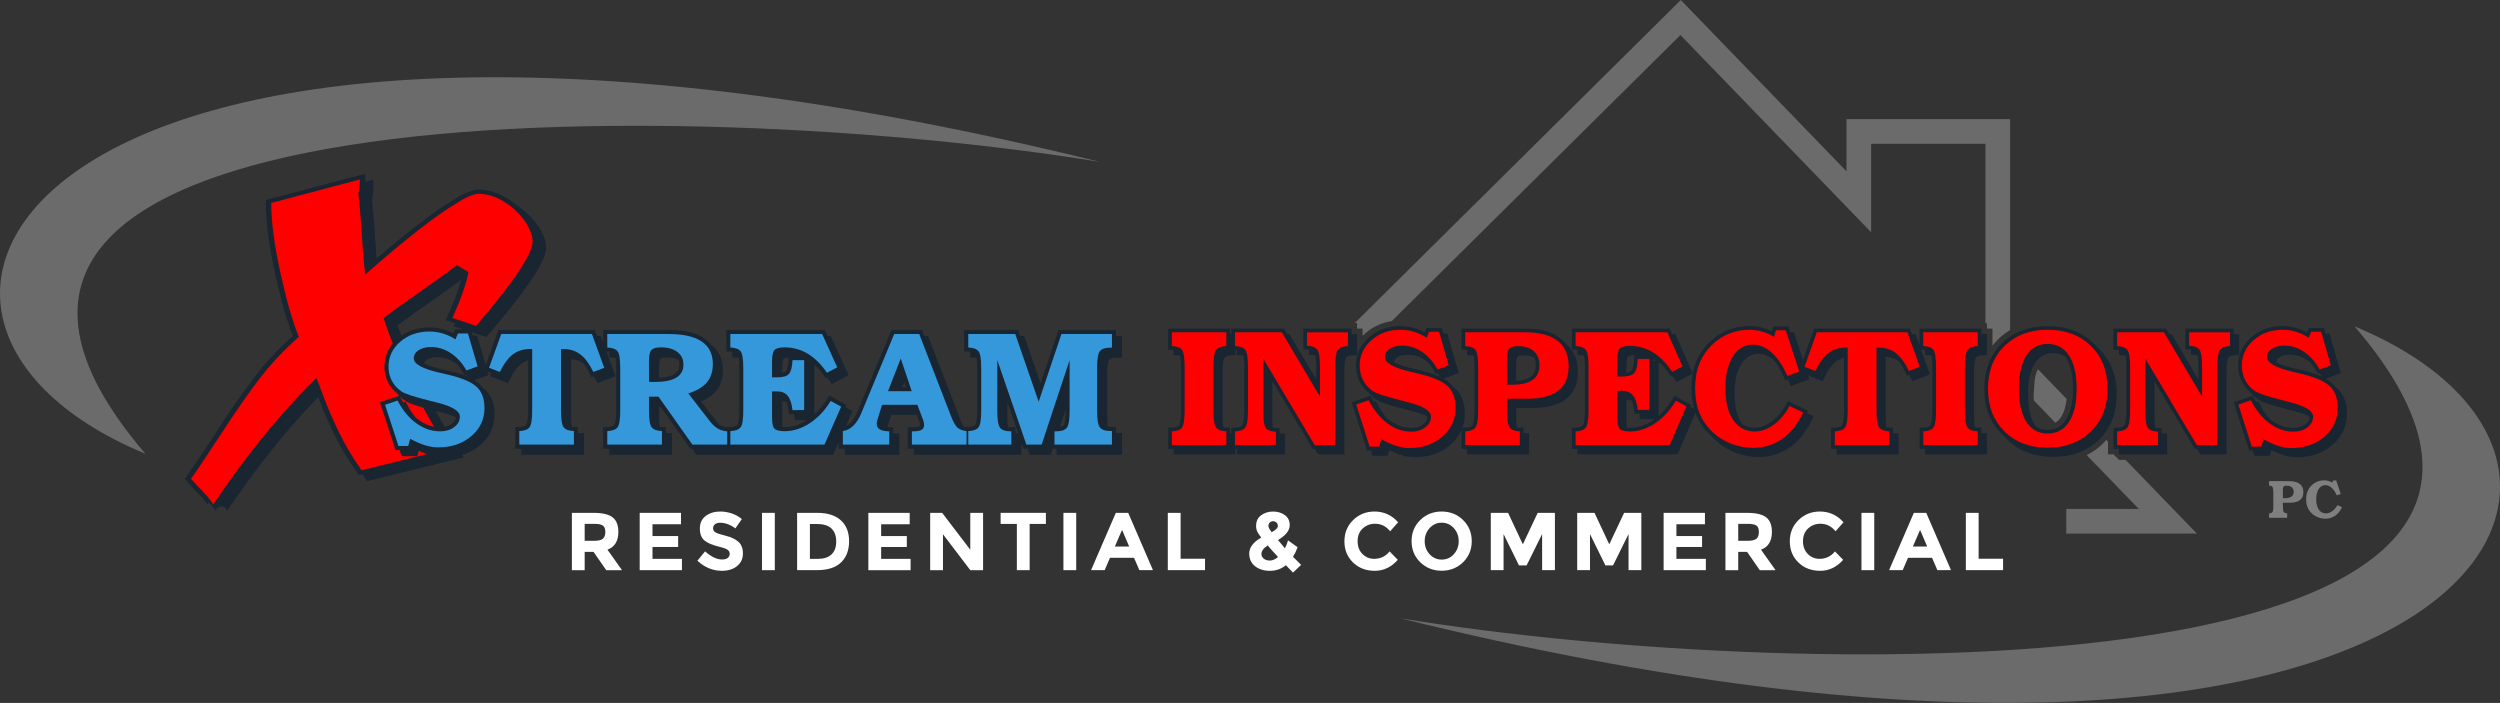 <?xml version="1.0" encoding="utf-8"?>
<!-- Generator: Adobe Illustrator 17.0.0, SVG Export Plug-In . SVG Version: 6.00 Build 0)  -->
<!DOCTYPE svg PUBLIC "-//W3C//DTD SVG 1.1//EN" "http://www.w3.org/Graphics/SVG/1.1/DTD/svg11.dtd">
<svg version="1.1" id="Layer_1" xmlns="http://www.w3.org/2000/svg" xmlns:xlink="http://www.w3.org/1999/xlink" x="0px" y="0px"
	 width="259.746px" height="73.031px" viewBox="0 0 259.746 73.031" enable-background="new 0 0 259.746 73.031"
	 xml:space="preserve">
<rect x="0" y="0" width="259.746" height="73.031" fill="#333333" stroke="none"/>
<g>
	<g>
		<g>
			<path fill-rule="evenodd" clip-rule="evenodd" fill="#192530" d="M48.005,47.282c0.001,0,0.002-0.001,0.003-0.001
				c0.69-0.202,1.31-0.543,1.86-1.005c0.442-0.37,0.84-0.848,1.095-1.367c0.287-0.584,0.433-1.227,0.425-1.878
				c0-1.16-0.349-2.095-1.224-2.742c-0.22-0.304-0.508-0.57-0.872-0.794l1.477-0.538l-0.102-0.346l0.36,0.139l-0.123,0.341
				l1.869,0.72c0.491-1.024,1.023-2.039,2.098-2.377v5.224c0,0.166-0.001,1.215-0.196,1.484c-0.188,0.259-0.916,0.222-1.141,0.225
				v2.248h0.632v0.632h6.523l-0.013-2.247l-0.412-0.007c-0.073-0.001-0.145-0.007-0.217-0.016l-0.004-0.609l-0.412-0.007
				c-0.076-0.001-0.153-0.007-0.228-0.018c-0.053-0.344-0.063-0.791-0.063-1.053v-5.971c0.466,0.021,0.916,0.176,1.296,0.446
				c0.328,0.43,0.569,0.929,0.801,1.415l0.265-0.101c0.131,0.241,0.25,0.489,0.367,0.733l1.879-0.719l-0.934-2.567l0.069,0.002
				c0.074,0.002,0.149,0.008,0.222,0.019v0.602l0.409,0.011c0.081,0.002,0.161,0.009,0.241,0.021
				c0.053,0.346,0.063,0.796,0.062,1.058v4.419c0.001,0.258-0.007,0.492-0.028,0.749c-0.013,0.164-0.06,0.586-0.168,0.735
				c-0.189,0.26-0.918,0.232-1.149,0.237v2.236h0.632v0.632h6.521V45l-0.414-0.007c-0.073-0.001-0.146-0.007-0.218-0.016v-0.608
				l-0.414-0.007c-0.078-0.001-0.156-0.007-0.234-0.018c-0.011-0.064-0.02-0.128-0.028-0.209c-0.028-0.29-0.039-0.553-0.038-0.843
				v-1.025h0.163l3.074,4.349h0.185l0.446,0.632h3.74h0.519h9.957l0.582-1.322v0.69h0.632v0.632h5.666v-2.213l-0.414-0.007
				c-0.073-0.001-0.146-0.005-0.218-0.011v-0.613L92.4,44.394c-0.069-0.001-0.139-0.005-0.208-0.01l0.395-1.272h2.674l0.258,0.686
				c0.045,0.115,0.133,0.43,0.02,0.496c-0.215,0.126-0.949,0.1-1.219,0.1v2.22h0.632v0.632h5.861h0.66h4.657v-1.234l0.207,0.602
				h0.414l0.218,0.632h2.19l0.209-0.632h0.402v0.632h6.811v-2.254h-0.54c-0.026,0-0.057,0-0.091-0.001v-0.631h-0.54
				c-0.075,0.001-0.188-0.002-0.307-0.017c-0.056-0.346-0.066-0.791-0.065-1.054V38.87c-0.001-0.262,0.008-0.501,0.03-0.762
				c0.014-0.162,0.064-0.588,0.177-0.734c0.136-0.174,0.557-0.209,0.795-0.207h0.541v-2.254h-0.632v-0.632h-5.971l-1.865,5.543
				l-1.699-4.911h-0.413l-0.219-0.632h-5.603v2.234l0.409,0.011c0.074,0.002,0.149,0.008,0.222,0.019v0.602l0.409,0.011
				c0.081,0.002,0.161,0.009,0.241,0.021c0.053,0.346,0.063,0.796,0.062,1.058v4.419c0.001,0.258-0.007,0.492-0.028,0.749
				c-0.013,0.164-0.06,0.586-0.168,0.735c-0.133,0.183-0.534,0.223-0.84,0.233l-0.022-0.003c-0.129-0.015-0.256-0.042-0.38-0.08
				l-0.001,0c-0.103-0.202-0.196-0.422-0.261-0.589l-3.4-8.788h-0.387l-0.244-0.632h-3.168l-3.513,8.449
				c-0.155,0.384-0.348,0.733-0.611,1.054c-0.123,0.147-0.267,0.275-0.428,0.379c-0.067,0.043-0.132,0.076-0.197,0.104l0.691-1.57
				l-0.733-0.403l0.101-0.229l-1.78-0.978c-0.37,0.613-0.607,0.991-1.06,1.499c-0.156,0.174-0.319,0.337-0.491,0.49v-5.159
				c0.137,0.095,0.269,0.197,0.395,0.305c0.281,0.322,0.492,0.629,0.779,1.056l0.138-0.073c0.159,0.209,0.311,0.432,0.493,0.705
				l1.757-0.926l-1.845-4.071h-0.345l-0.286-0.632H75.46v2.234l0.409,0.011c0.074,0.002,0.149,0.008,0.222,0.019v0.602l0.409,0.011
				c0.081,0.002,0.161,0.009,0.241,0.021c0.053,0.346,0.063,0.796,0.062,1.058v4.419c0.001,0.258-0.007,0.492-0.028,0.749
				c-0.013,0.164-0.06,0.586-0.168,0.735c-0.189,0.26-0.918,0.232-1.149,0.237v0.003c-0.236-0.033-0.464-0.107-0.675-0.219
				c-0.03-0.017-0.061-0.037-0.093-0.059l-1.857-2.398c1.512-0.625,2.275-1.662,2.281-3.248c0.002-0.487-0.079-0.987-0.276-1.436
				c-0.217-0.493-0.545-0.875-0.941-1.17c-0.965-1.319-2.909-1.578-4.428-1.57h-6.795v1.308l-0.246-0.676h-0.402l-0.23-0.632H51.784
				l-1.318,3.643l-0.902-3.07h-0.446l-0.099-0.336l1.498,0.503c1.008-1.169,1.526-1.789,2.456-2.942
				c0.851-1.049,1.642-2.125,2.372-3.223c0.472-0.71,0.829-1.322,1.145-2.058c0.139-0.324,0.245-0.7,0.252-1.042
				c0.007-0.382-0.101-0.842-0.25-1.206c-0.163-0.4-0.377-0.787-0.637-1.157c-0.512-0.738-1.234-1.46-2.102-2.021
				c-0.671-0.578-1.473-1.069-2.361-1.375c-0.555-0.191-1.158-0.29-1.768-0.293l-0.074,0l-0.071,0.014
				c-0.451,0.088-0.879,0.231-1.269,0.421c-0.385,0.185-0.748,0.394-1.086,0.624c-0.882,0.532-1.728,1.098-2.532,1.695
				c-1.782,1.316-3.719,2.897-5.472,4.398c-0.054-0.64-0.098-1.275-0.133-1.938c-0.075-1.385-0.19-2.768-0.345-4.149
				c0.103-0.495,0.153-0.996,0.151-1.497l-0.002-0.593l-0.843,0.223c0.003-0.087,0.004-0.174,0.004-0.261l-0.002-0.593
				l-10.331,2.736c0.012,1.392,0.08,2.522,0.28,3.893c0.18,1.261,0.41,2.517,0.69,3.768c0.223,1.02,0.47,2.038,0.74,3.052
				c0.294,1.144,0.66,2.277,1.099,3.395c-1.409,1.263-2.771,2.707-3.866,4.135c-1.354,1.767-2.826,3.89-4.003,5.726
				c-1.118,1.743-2.162,3.293-3.363,5.012l0.182,0.207c0.534,0.606,1.089,1.202,1.666,1.786l0.388,0.502l0.15,0.207l0.061,0.099
				l-0.028-0.057l-0.015-0.06l0.057-0.229c0.008-0.012,0.018-0.024,0.028-0.036c0.067,0.068,0.134,0.137,0.201,0.205l0.388,0.502
				l0.15,0.207l0.061,0.099l-0.028-0.057l-0.015-0.06l0.057-0.229c0.1-0.147,0.306-0.235,0.526-0.227
				c0.309,0.012,0.547,0.21,0.531,0.442c-0.004,0.058-0.024,0.114-0.059,0.166c1.454-2.175,2.954-4.227,4.609-6.32
				c1.548-1.957,3.175-3.813,4.956-5.645c0.473,1.266,1.011,2.512,1.61,3.748c0.773,1.594,1.546,2.84,2.619,4.351l0.344-0.085
				c0.159,0.233,0.325,0.471,0.498,0.715l10.037-2.468C48.113,47.447,48.058,47.364,48.005,47.282L48.005,47.282z M48.141,34.224
				H47.3l-0.179,0.428c-0.798-0.422-1.62-0.624-2.502-0.628c-1.107-0.004-2.079,0.272-2.926,0.865
				c-0.132-0.365-0.259-0.729-0.379-1.094c1.173-0.864,2.335-1.694,3.541-2.532c1.03-0.716,2.049-1.441,3.055-2.176
				c-0.38,1.413-0.979,2.81-1.602,4.171l0.979,0.329c-0.046,0.101-0.091,0.201-0.137,0.301L48.141,34.224L48.141,34.224z
				 M45.268,42.696l0.579,0.147c0.474,0.114,1.048,0.277,1.51,0.505c-0.007,0.114-0.038,0.226-0.091,0.328
				c-0.162,0.298-0.519,0.527-0.855,0.626c-0.074,0.022-0.146,0.039-0.218,0.053C45.888,43.829,45.587,43.288,45.268,42.696
				L45.268,42.696z M44.05,37.769c0.01-0.053,0.029-0.105,0.056-0.153c0.058-0.097,0.146-0.181,0.241-0.241
				c0.318-0.204,0.702-0.266,1.074-0.265c0.657,0.002,1.273,0.199,1.816,0.567c0.113,0.077,0.221,0.156,0.323,0.239
				c0.282,0.342,0.457,0.645,0.706,1.089c-0.496-0.186-1.004-0.34-1.52-0.46l-0.933-0.217C45.294,38.21,44.607,38.035,44.05,37.769
				L44.05,37.769z M48.478,38.931c0.047,0.07,0.092,0.141,0.137,0.215c-0.11-0.048-0.223-0.094-0.344-0.139L48.478,38.931
				L48.478,38.931z M105.499,45.019V44.39l-0.425,0.003c-0.114,0.001-0.227-0.005-0.34-0.019c-0.012-0.073-0.021-0.142-0.026-0.198
				c-0.029-0.293-0.04-0.56-0.039-0.855v-1.554l1.121,3.256l-0.085,0.001C105.637,45.026,105.568,45.024,105.499,45.019
				L105.499,45.019z M81.282,44.369c-0.011-0.126-0.016-0.25-0.015-0.382v-2.271c0.156,0,0.311,0.005,0.453,0.04
				c0.159,0.397,0.198,0.877,0.24,1.271h0.556c0.035,0.218,0.055,0.436,0.075,0.632h1.243c-0.32,0.204-0.655,0.369-1.014,0.496
				c-0.416,0.146-0.854,0.221-1.295,0.222C81.442,44.378,81.362,44.375,81.282,44.369L81.282,44.369z M81.267,38.742v-0.553
				c-0.001-0.178,0.007-0.34,0.028-0.517c0.007-0.055,0.047-0.321,0.112-0.388c0.09-0.092,0.321-0.124,0.521-0.136l-0.01,0.253
				c-0.008,0.21-0.03,0.419-0.065,0.626c-0.024,0.138-0.089,0.422-0.195,0.537C81.573,38.659,81.428,38.712,81.267,38.742
				L81.267,38.742z M83.973,37.547c0.054,0.026,0.108,0.053,0.162,0.081h-0.162V37.547L83.973,37.547z M68.478,39.25l-0.004-1.061
				c-0.001-0.172,0.008-0.339,0.029-0.509c0.009-0.071,0.049-0.318,0.117-0.391c0.123-0.132,0.489-0.143,0.686-0.145
				c0.391-0.004,0.831,0.059,1.19,0.233c0.06,0.145,0.093,0.312,0.091,0.504c-0.002,0.2-0.028,0.381-0.12,0.562
				C70.163,39.041,69.234,39.208,68.478,39.25L68.478,39.25z M93.963,39.697l0.177,0.53h-0.385L93.963,39.697L93.963,39.697z
				 M110.709,42.569v0.121c0.001,0.281-0.011,1.252-0.206,1.498c-0.072,0.09-0.218,0.143-0.387,0.172L110.709,42.569L110.709,42.569
				z"/>
		</g>
		<g>
			<path fill-rule="evenodd" clip-rule="evenodd" fill="#192530" d="M241.634,39.348l1.574-0.585l-1.181-4.107h-0.407l-0.164-0.572
				h-1.58l-0.185,0.452c-0.801-0.44-1.629-0.652-2.521-0.655c-1.269-0.005-2.359,0.37-3.277,1.17
				c-0.393,0.343-0.743,0.772-0.973,1.243c-0.258,0.528-0.389,1.11-0.382,1.697c-0.001,1.098,0.452,2.118,1.313,2.795
				c0.204,0.26,0.449,0.493,0.733,0.691c0.171,0.119,0.344,0.209,0.537,0.288c0.712,0.291,1.841,0.594,2.634,0.794l0.592,0.153
				c0.507,0.125,1.125,0.306,1.603,0.563c0,0.006,0.001,0.011,0.001,0.017c0.001,0.145-0.032,0.288-0.098,0.417
				c-0.166,0.313-0.53,0.556-0.878,0.661c-0.233,0.07-0.45,0.096-0.693,0.096c-0.381,0.001-0.759-0.061-1.12-0.183
				c-0.511-0.174-0.996-0.473-1.422-0.839c-0.044-0.052-0.088-0.104-0.13-0.157c-0.432-0.541-0.666-0.962-0.991-1.601l-0.226,0.079
				c-0.112-0.198-0.222-0.408-0.345-0.65l-1.96,0.68l1.592,4.993h0.389l0.182,0.572h1.574l0.159-0.586
				c0.394,0.194,0.801,0.361,1.218,0.499c0.461,0.15,0.958,0.227,1.44,0.231c0.624,0.006,1.257-0.082,1.854-0.261
				c0.685-0.206,1.299-0.552,1.842-1.017c0.44-0.377,0.835-0.861,1.086-1.386c0.282-0.589,0.424-1.234,0.417-1.887
				c0-1.153-0.333-2.095-1.196-2.75c-0.239-0.32-0.555-0.597-0.96-0.827C241.667,39.366,241.651,39.357,241.634,39.348
				L241.634,39.348z M236.494,37.652c0.003-0.089,0.027-0.177,0.07-0.255c0.252-0.434,0.92-0.541,1.348-0.539
				c0.666,0.003,1.288,0.207,1.835,0.585c0.115,0.08,0.224,0.162,0.328,0.247c0.317,0.377,0.499,0.694,0.76,1.17l0.198-0.074
				c0.074,0.115,0.144,0.234,0.218,0.365c-0.911-0.428-1.926-0.658-2.894-0.88C237.805,38.145,237.067,37.951,236.494,37.652
				L236.494,37.652z"/>
			<path fill-rule="evenodd" clip-rule="evenodd" fill="#192530" d="M223.926,44.44c-0.021-0.108-0.034-0.191-0.046-0.319
				c-0.027-0.299-0.038-0.57-0.037-0.871v-3.659l4.192,7.044h0.231l0.34,0.572h2.723v-8.501c0-0.192,0-1.277,0.204-1.562
				c0.192-0.268,0.863-0.236,1.115-0.239v-2.189h-0.572v-0.572h-5.012v2.154l0.374,0.007c0.066,0.001,0.132,0.006,0.197,0.014v0.551
				l0.374,0.007c0.106,0.002,0.211,0.012,0.314,0.032c0.023,0.114,0.038,0.231,0.047,0.319c0.028,0.297,0.039,0.567,0.038,0.865
				v1.329l-2.789-4.705h-0.233l-0.339-0.572h-5.462v2.184l0.37,0.01c0.067,0.002,0.135,0.007,0.201,0.016v0.545l0.37,0.01
				c0.108,0.003,0.216,0.015,0.322,0.035c0.069,0.368,0.081,0.888,0.08,1.189v4.511c0.001,0.264-0.007,0.504-0.028,0.767
				c-0.014,0.184-0.062,0.616-0.178,0.78c-0.195,0.275-0.875,0.252-1.139,0.258v2.186h0.572v0.572h5.012V45.04l-0.379-0.003
				c-0.065,0-0.129-0.004-0.193-0.011v-0.558l-0.379-0.003C224.123,44.465,224.024,44.456,223.926,44.44L223.926,44.44z"/>
			<path fill-rule="evenodd" clip-rule="evenodd" fill="#192530" d="M208.261,45.349c0.096,0.11,0.197,0.217,0.301,0.32
				c1.321,1.305,2.995,1.803,4.759,1.801c1.859-0.003,3.486-0.541,4.769-1.8c1.324-1.298,1.839-2.953,1.837-4.71
				c-0.001-0.831-0.108-1.617-0.378-2.406c-0.337-0.985-0.942-1.865-1.721-2.547c-0.651-0.743-1.483-1.328-2.413-1.674
				c-0.871-0.323-1.741-0.454-2.666-0.453c-1.853,0.002-3.48,0.537-4.757,1.796c-0.591,0.582-1.068,1.293-1.363,2.07
				c-0.317,0.831-0.473,1.755-0.46,2.644c-0.009,0.815,0.117,1.626,0.374,2.4c0.293,0.873,0.797,1.662,1.45,2.307
				C208.078,45.184,208.169,45.268,208.261,45.349L208.261,45.349z M211.5,44.303c-0.664-0.937-0.788-2.375-0.787-3.342
				c0.001-0.565,0.033-1.038,0.126-1.596c0.245-1.42,0.84-2.094,1.35-2.393c0.347-0.204,0.732-0.284,1.13-0.283
				c0.366,0.001,0.719,0.064,1.047,0.234c0.074,0.038,0.146,0.082,0.216,0.13c0.023,0.033,0.045,0.067,0.066,0.1
				c0.283,0.457,0.469,0.942,0.57,1.47c0.119,0.625,0.162,1.13,0.161,1.765c-0.001,0.556-0.033,1.046-0.128,1.595
				c-0.153,0.884-0.548,1.916-1.364,2.393c-0.35,0.205-0.738,0.285-1.139,0.285c-0.363-0.001-0.713-0.064-1.039-0.232
				C211.637,44.39,211.567,44.348,211.5,44.303L211.5,44.303z"/>
			<path fill-rule="evenodd" clip-rule="evenodd" fill="#192530" d="M200.016,46.635l-0.003,0.572h6.425V45.01l-0.375-0.007
				c-0.066-0.001-0.132-0.006-0.197-0.014v-0.552l-0.375-0.007c-0.104-0.002-0.207-0.012-0.309-0.031
				c-0.069-0.367-0.082-0.884-0.081-1.185v-4.511c-0.001-0.265,0.007-0.507,0.028-0.771c0.015-0.187,0.063-0.618,0.18-0.783
				c0.197-0.276,0.864-0.244,1.128-0.247v-2.19h-0.572v-0.572h-6.423v1.755l-0.422-1.183h-0.368l-0.204-0.572h-9.959l-1.158,3.269
				l-0.953-2.909h-0.384l-0.187-0.572h-1.589l-0.134,0.499c-0.752-0.361-1.518-0.548-2.337-0.549
				c-0.751-0.002-1.495,0.138-2.193,0.412c-0.692,0.269-1.325,0.671-1.862,1.184c-0.637,0.6-1.157,1.334-1.479,2.15
				c-0.343,0.869-0.475,1.787-0.475,2.712c0,0.758,0.09,1.481,0.289,2.16l-0.414-0.232l0.087-0.202l-1.712-0.961
				c-0.36,0.61-0.598,0.992-1.043,1.501c-0.194,0.222-0.4,0.427-0.621,0.616v-5.573c0.154,0.107,0.303,0.221,0.444,0.344
				c0.316,0.357,0.537,0.681,0.841,1.144l0.133-0.071c0.141,0.192,0.278,0.398,0.439,0.643l1.689-0.909l-1.813-4.084h-0.318
				l-0.254-0.572h-10.166v2.184l0.37,0.01c0.067,0.002,0.135,0.007,0.201,0.016v0.545l0.37,0.01
				c0.108,0.003,0.216,0.015,0.322,0.035c0.069,0.368,0.081,0.888,0.08,1.189v4.511c0.001,0.264-0.007,0.504-0.028,0.767
				c-0.014,0.184-0.062,0.616-0.178,0.78c-0.195,0.275-0.875,0.252-1.139,0.258v2.186h0.572v0.572h10.41l1.857-4.309
				c0.312,0.85,0.81,1.622,1.535,2.296c0.043,0.04,0.086,0.079,0.13,0.118c0.137,0.156,0.284,0.307,0.441,0.454
				c0.59,0.55,1.281,0.979,2.036,1.263c0.766,0.301,1.581,0.456,2.404,0.458c1.845,0.015,3.454-0.84,4.558-2.254
				c0.521-0.667,0.796-1.195,1.162-1.987l-0.687-0.326c0.037-0.079,0.076-0.161,0.115-0.246l-2.101-0.998
				c-0.271,0.523-0.437,0.839-0.783,1.273c-0.258,0.324-0.558,0.613-0.892,0.859c-0.25,0.185-0.512,0.334-0.799,0.451
				c-0.615,0.252-1.395,0.269-2.01-0.039c-0.086-0.043-0.168-0.093-0.247-0.148c-0.316-0.432-0.528-0.962-0.634-1.465
				c-0.125-0.591-0.171-1.092-0.17-1.696c0.001-0.562,0.035-0.987,0.132-1.54c0.1-0.569,0.291-1.082,0.592-1.575
				c0.181-0.297,0.425-0.55,0.713-0.744c0.557-0.363,1.316-0.38,1.914-0.106c0.258,0.118,0.49,0.267,0.705,0.446
				c0.145,0.17,0.278,0.35,0.4,0.539c0.359,0.556,0.535,0.957,0.799,1.598l0.284-0.098c0.093,0.202,0.183,0.417,0.287,0.67
				l1.948-0.672l-0.137-0.418l1.519,0.598c0.501-1.067,1.063-2.139,2.216-2.448v5.486c0.001,0.203-0.001,1.258-0.206,1.547
				c-0.194,0.274-0.872,0.242-1.131,0.245v2.198h0.572v0.572h6.442l-0.013-2.197l-0.372-0.006c-0.066-0.001-0.131-0.006-0.196-0.014
				l-0.003-0.552l-0.372-0.006c-0.104-0.002-0.207-0.012-0.309-0.031c-0.069-0.367-0.082-0.884-0.081-1.185v-6.144
				c0.558,0.024,1.002,0.2,1.367,0.474c0.34,0.436,0.602,0.962,0.847,1.489l0.243-0.095c0.116,0.218,0.223,0.442,0.328,0.667
				l1.806-0.705l-0.916-2.568l0.219,0.004c0.066,0.001,0.132,0.006,0.197,0.014v0.551l0.374,0.007
				c0.101,0.002,0.201,0.012,0.3,0.029c0.021,0.109,0.034,0.192,0.046,0.323c0.027,0.3,0.037,0.571,0.036,0.872v4.511
				c0,0.19,0,1.272-0.201,1.555c-0.189,0.266-0.868,0.234-1.116,0.238l-0.013,2.198H200.016L200.016,46.635z M169.014,44.433
				c-0.02-0.169-0.027-0.33-0.026-0.504v-2.367h0.17c0.13-0.001,0.259,0.015,0.383,0.055c0.186,0.415,0.231,0.927,0.275,1.357h0.505
				c0.029,0.196,0.048,0.391,0.066,0.572h1.526c-0.057,0.041-0.115,0.082-0.173,0.121c-0.34,0.23-0.7,0.413-1.086,0.553
				c-0.42,0.151-0.862,0.228-1.308,0.229C169.232,44.449,169.123,44.445,169.014,44.433L169.014,44.433z M168.988,38.712V38.01
				c-0.001-0.183,0.007-0.351,0.028-0.533c0.009-0.079,0.051-0.35,0.126-0.428c0.137-0.142,0.541-0.155,0.762-0.156
				c0.154-0.001,0.308,0.006,0.461,0.022h-0.572l-0.014,0.367c-0.008,0.216-0.03,0.431-0.065,0.645
				c-0.026,0.155-0.094,0.45-0.208,0.577C169.395,38.627,169.197,38.685,168.988,38.712L168.988,38.712z M171.753,37.311
				c0.109,0.053,0.217,0.112,0.322,0.175h-0.322V37.311L171.753,37.311z"/>
			<path fill-rule="evenodd" clip-rule="evenodd" fill="#192530" d="M152.422,36.353v0.545l0.37,0.01
				c0.108,0.003,0.216,0.015,0.322,0.035c0.069,0.368,0.081,0.888,0.08,1.189v4.511c0.001,0.264-0.007,0.504-0.028,0.767
				c-0.014,0.184-0.062,0.616-0.178,0.78c-0.176,0.249-0.751,0.254-1.054,0.257c0.173-0.478,0.259-0.985,0.253-1.496
				c0-1.153-0.333-2.095-1.196-2.75c-0.239-0.32-0.555-0.597-0.96-0.827c-0.016-0.009-0.033-0.019-0.05-0.028l1.574-0.585
				l-1.181-4.107h-0.407l-0.164-0.572h-1.58l-0.185,0.452c-0.801-0.44-1.629-0.652-2.521-0.655c-1.269-0.005-2.359,0.37-3.277,1.17
				c-0.393,0.343-0.743,0.772-0.973,1.243c-0.258,0.528-0.389,1.11-0.382,1.697c-0.001,1.098,0.452,2.118,1.313,2.795
				c0.204,0.26,0.449,0.493,0.733,0.691c0.171,0.119,0.344,0.209,0.537,0.288c0.712,0.291,1.841,0.594,2.634,0.794l0.592,0.153
				c0.507,0.125,1.125,0.306,1.603,0.563c0,0.006,0.001,0.011,0.001,0.017c0.001,0.145-0.032,0.288-0.098,0.417
				c-0.166,0.313-0.53,0.556-0.878,0.661c-0.233,0.07-0.45,0.096-0.693,0.096c-0.381,0.001-0.759-0.061-1.12-0.183
				c-0.511-0.174-0.996-0.473-1.422-0.839c-0.044-0.052-0.088-0.104-0.13-0.157c-0.432-0.541-0.666-0.962-0.991-1.601l-0.226,0.079
				c-0.112-0.198-0.222-0.408-0.345-0.65l-1.96,0.68l1.592,4.993h0.389l0.182,0.572h1.574l0.159-0.586
				c0.394,0.194,0.801,0.361,1.218,0.499c0.461,0.15,0.958,0.227,1.44,0.231c0.624,0.006,1.257-0.082,1.854-0.261
				c0.685-0.206,1.299-0.552,1.842-1.017c0.44-0.377,0.835-0.861,1.086-1.386c0.028-0.058,0.054-0.116,0.079-0.174v1.97h0.572v0.572
				h6.44V45.01l-0.374-0.007c-0.066-0.001-0.132-0.006-0.197-0.014v-0.551l-0.374-0.007c-0.103-0.002-0.205-0.012-0.306-0.031
				c-0.023-0.115-0.038-0.232-0.046-0.32c-0.049-0.523-0.037-1.171-0.037-1.697h1.7c2.558,0.012,4.713-0.883,4.707-3.755
				c-0.001-0.536-0.068-1.015-0.25-1.522c-0.213-0.594-0.579-1.063-1.036-1.42c-0.548-0.709-1.377-1.143-2.267-1.346
				c-0.616-0.14-1.278-0.207-1.91-0.199h-6.621v2.184l0.37,0.01C152.288,36.339,152.355,36.344,152.422,36.353L152.422,36.353z
				 M149.599,39.152c-0.911-0.428-1.926-0.658-2.894-0.88c-0.551-0.126-1.29-0.321-1.863-0.619c0.003-0.089,0.027-0.177,0.07-0.255
				c0.252-0.434,0.92-0.541,1.348-0.539c0.666,0.003,1.288,0.207,1.835,0.585c0.115,0.08,0.224,0.162,0.328,0.247
				c0.317,0.377,0.499,0.694,0.76,1.17l0.198-0.074C149.455,38.902,149.525,39.021,149.599,39.152L149.599,39.152z M157.522,39.581
				l-0.005-1.572c-0.001-0.175,0.007-0.343,0.026-0.517c0.01-0.087,0.048-0.346,0.121-0.43c0.116-0.133,0.451-0.143,0.637-0.145
				c0.372-0.004,0.773,0.062,1.105,0.238c0.014,0.029,0.028,0.059,0.04,0.09c0.096,0.236,0.118,0.432,0.122,0.684
				c0.008,0.468-0.152,0.946-0.54,1.22C158.604,39.449,158.058,39.551,157.522,39.581L157.522,39.581z"/>
			<path fill-rule="evenodd" clip-rule="evenodd" fill="#192530" d="M122.617,36.938c0.021,0.109,0.034,0.192,0.046,0.322
				c0.027,0.3,0.037,0.571,0.036,0.872v4.511c0,0.19,0,1.272-0.201,1.555c-0.189,0.266-0.868,0.234-1.116,0.238l-0.013,2.198h0.575
				l-0.003,0.572h6.425v-0.572h0.142v0.572h5.012V45.04l-0.379-0.003c-0.065,0-0.129-0.004-0.193-0.011v-0.558l-0.379-0.003
				c-0.099-0.001-0.198-0.009-0.295-0.026c-0.021-0.108-0.034-0.191-0.046-0.319c-0.027-0.299-0.038-0.57-0.037-0.871v-3.659
				l4.192,7.044h0.232l0.34,0.572h2.723v-8.501c0-0.192,0-1.277,0.204-1.562c0.192-0.268,0.863-0.236,1.115-0.239v-2.189h-0.572
				v-0.572h-5.012v2.154l0.374,0.007c0.066,0.001,0.132,0.006,0.197,0.014v0.551l0.374,0.007c0.106,0.002,0.211,0.012,0.314,0.032
				c0.023,0.114,0.038,0.231,0.046,0.319c0.028,0.297,0.039,0.567,0.038,0.865v1.329l-2.789-4.705h-0.233l-0.339-0.572h-5.462v0.572
				h-0.142v-0.572h-6.423v2.188l0.374,0.007c0.071,0.001,0.135,0.006,0.197,0.014v0.551l0.374,0.007
				C122.428,36.911,122.52,36.921,122.617,36.938L122.617,36.938z M127.794,44.99v-0.552l-0.375-0.007
				c-0.104-0.002-0.207-0.012-0.309-0.031c-0.069-0.367-0.082-0.884-0.081-1.185v-4.511c-0.001-0.265,0.007-0.507,0.028-0.771
				c0.015-0.187,0.063-0.618,0.18-0.783c0.197-0.276,0.864-0.244,1.128-0.247V36.34c0.048,0.003,0.095,0.007,0.142,0.013v0.545
				l0.37,0.01c0.108,0.003,0.216,0.015,0.322,0.035c0.069,0.368,0.081,0.888,0.08,1.189v4.511c0.001,0.264-0.007,0.504-0.028,0.767
				c-0.014,0.184-0.062,0.616-0.178,0.78c-0.195,0.275-0.875,0.252-1.139,0.258v0.553C127.889,45,127.842,44.996,127.794,44.99
				L127.794,44.99z"/>
		</g>
	</g>
	<path fill-rule="evenodd" clip-rule="evenodd" fill="#7F7F7F" d="M237.189,51.756c0.022,0.002,0.045,0.003,0.07,0.004
		c0.025,0.001,0.063,0.001,0.114,0.001c0.314,0,0.549-0.056,0.704-0.167c0.155-0.111,0.233-0.278,0.233-0.5
		c0-0.198-0.066-0.354-0.197-0.467c-0.131-0.113-0.312-0.169-0.541-0.169c-0.151,0-0.252,0.03-0.306,0.09
		c-0.053,0.06-0.08,0.19-0.08,0.39L237.189,51.756L237.189,51.756z M237.82,49.99c0.492,0,0.864,0.096,1.117,0.289
		c0.252,0.193,0.379,0.479,0.379,0.859c0,0.367-0.119,0.642-0.357,0.823c-0.238,0.182-0.597,0.273-1.078,0.273h-0.691v0.394
		c0,0.301,0.031,0.493,0.092,0.574c0.061,0.082,0.178,0.125,0.352,0.131v0.468h-1.884v-0.465c0.176-0.007,0.295-0.052,0.355-0.134
		c0.061-0.082,0.091-0.273,0.091-0.574v-1.465c0-0.303-0.03-0.495-0.091-0.576c-0.061-0.081-0.179-0.125-0.355-0.132V49.99H237.82
		L237.82,49.99z"/>
	<path fill-rule="evenodd" clip-rule="evenodd" fill="#7F7F7F" d="M242.86,52.477l0.474,0.22c-0.187,0.389-0.428,0.686-0.723,0.89
		c-0.295,0.204-0.63,0.306-1.007,0.306c-0.255,0-0.506-0.047-0.753-0.14c-0.247-0.094-0.459-0.222-0.635-0.386
		c-0.206-0.189-0.358-0.406-0.459-0.651c-0.1-0.245-0.15-0.524-0.15-0.836c0-0.314,0.05-0.593,0.149-0.836
		c0.099-0.243,0.252-0.461,0.46-0.654c0.167-0.156,0.359-0.276,0.577-0.359c0.218-0.084,0.445-0.125,0.682-0.125
		c0.147,0,0.292,0.02,0.434,0.059c0.142,0.039,0.283,0.099,0.423,0.178l0.061-0.22h0.339l0.468,1.399l-0.416,0.14
		c-0.141-0.33-0.317-0.589-0.526-0.775c-0.209-0.186-0.427-0.28-0.653-0.28c-0.29,0-0.521,0.132-0.694,0.397
		c-0.173,0.264-0.259,0.623-0.259,1.077c0,0.457,0.09,0.815,0.27,1.073c0.18,0.258,0.428,0.387,0.744,0.387
		c0.222,0,0.442-0.078,0.658-0.233C242.539,52.951,242.718,52.742,242.86,52.477L242.86,52.477z"/>
	<g>
		<path fill-rule="evenodd" clip-rule="evenodd" fill="#3498DB" d="M41.404,46.343l-1.395-4.284l1.295-0.44
			c0.537,1.018,1.19,1.806,1.959,2.362c0.769,0.556,1.591,0.834,2.466,0.834c0.581,0,1.068-0.147,1.461-0.44
			c0.393-0.293,0.589-0.656,0.589-1.088c0-0.592-0.822-1.088-2.466-1.486c-0.255-0.066-0.451-0.116-0.589-0.149
			c-0.924-0.232-1.617-0.425-2.08-0.577c-0.462-0.152-0.785-0.295-0.967-0.428c-0.421-0.293-0.744-0.659-0.971-1.096
			c-0.227-0.437-0.34-0.922-0.34-1.453c0-1.029,0.408-1.896,1.224-2.599c0.816-0.703,1.825-1.054,3.026-1.054
			c0.476,0,0.941,0.068,1.395,0.203c0.454,0.136,0.891,0.339,1.312,0.61l0.257-0.614h1.038l1.005,3.42l-1.162,0.423
			c-0.437-0.769-0.977-1.367-1.619-1.793c-0.642-0.426-1.326-0.639-2.051-0.639c-0.537,0-0.971,0.111-1.303,0.332
			c-0.332,0.221-0.498,0.504-0.498,0.847c0,0.587,0.91,1.088,2.731,1.503c0.393,0.089,0.703,0.161,0.93,0.216
			c1.417,0.343,2.385,0.767,2.906,1.27c0.52,0.504,0.78,1.229,0.78,2.175c0,1.173-0.457,2.147-1.37,2.922
			c-0.913,0.775-2.062,1.162-3.445,1.162c-0.426,0-0.868-0.069-1.324-0.208c-0.457-0.138-0.984-0.365-1.581-0.681l-0.208,0.747
			H41.404L41.404,46.343z"/>
		<path fill-rule="evenodd" clip-rule="evenodd" fill="#3498DB" d="M55.292,36.264H55.06c-0.692,0-1.284,0.187-1.777,0.56
			c-0.493,0.374-0.944,0.981-1.353,1.822l-1.121-0.432l1.27-3.512h9.422l1.278,3.512l-1.129,0.432
			c-0.41-0.841-0.861-1.449-1.353-1.822c-0.493-0.374-1.082-0.56-1.768-0.56h-0.241v6.393c0,0.908,0.091,1.485,0.274,1.731
			c0.183,0.246,0.537,0.378,1.063,0.394l0.008,1.411h-5.678v-1.411c0.526-0.017,0.88-0.148,1.063-0.394
			c0.183-0.246,0.274-0.823,0.274-1.731V36.264L55.292,36.264z"/>
		<path fill-rule="evenodd" clip-rule="evenodd" fill="#3498DB" d="M63.096,46.193h5.678v-1.411
			c-0.526-0.017-0.881-0.148-1.067-0.394c-0.185-0.246-0.278-0.823-0.278-1.731v-1.445h0.988l3.52,4.981h3.62v-1.378
			c-0.387-0.039-0.714-0.134-0.98-0.286c-0.266-0.152-0.545-0.414-0.838-0.785l-2.225-2.872c0.869-0.266,1.511-0.646,1.926-1.142
			s0.623-1.13,0.623-1.905c0-1.041-0.383-1.821-1.15-2.341c-0.767-0.52-1.914-0.78-3.441-0.78h-6.376v1.403
			c0.531,0.022,0.888,0.155,1.071,0.398c0.183,0.244,0.274,0.822,0.274,1.735v4.417c0,0.908-0.091,1.485-0.274,1.731
			c-0.183,0.246-0.54,0.381-1.071,0.403V46.193L63.096,46.193z M67.43,39.668l-0.008-2.109c0-0.609,0.086-1.006,0.258-1.191
			c0.172-0.185,0.502-0.278,0.99-0.278c0.721,0,1.291,0.161,1.71,0.482c0.419,0.321,0.628,0.758,0.628,1.312
			c0,0.603-0.25,1.054-0.749,1.353s-1.251,0.448-2.255,0.448c-0.155,0-0.272-0.001-0.349-0.004
			C67.577,39.677,67.502,39.673,67.43,39.668L67.43,39.668z"/>
		<path fill-rule="evenodd" clip-rule="evenodd" fill="#3498DB" d="M75.881,46.193V44.79c0.531-0.022,0.888-0.156,1.071-0.403
			c0.183-0.246,0.274-0.823,0.274-1.731V38.24c0-0.913-0.091-1.492-0.274-1.735c-0.183-0.244-0.54-0.376-1.071-0.398v-1.403h9.539
			l1.569,3.462l-1.071,0.565c-0.598-0.88-1.263-1.54-1.997-1.98c-0.733-0.44-1.537-0.66-2.412-0.66
			c-0.515,0-0.859,0.089-1.034,0.266c-0.174,0.177-0.261,0.578-0.261,1.204v1.644h0.548c0.592,0,0.995-0.118,1.208-0.353
			c0.213-0.235,0.336-0.713,0.369-1.432h1.212v5.189H82.34c-0.077-0.675-0.242-1.168-0.494-1.478
			c-0.252-0.31-0.613-0.465-1.083-0.465h-0.548v2.69c0,0.62,0.087,1.016,0.261,1.187c0.174,0.172,0.524,0.257,1.05,0.257
			c0.891,0,1.76-0.277,2.607-0.83c0.847-0.553,1.572-1.326,2.175-2.316l1.088,0.598l-1.735,3.943H75.881L75.881,46.193z"/>
		<path fill-rule="evenodd" clip-rule="evenodd" fill="#3498DB" d="M92.393,46.193v-1.378c-0.454-0.011-0.785-0.08-0.992-0.208
			c-0.208-0.127-0.311-0.324-0.311-0.589c0-0.05,0.004-0.102,0.012-0.158c0.008-0.055,0.026-0.13,0.054-0.224l0.49-1.577h3.669
			l0.598,1.586c0.033,0.083,0.058,0.167,0.075,0.253c0.017,0.086,0.025,0.17,0.025,0.253c0,0.238-0.089,0.408-0.266,0.511
			c-0.177,0.102-0.473,0.154-0.888,0.154h-0.116v1.378h5.678V44.79c-0.404-0.05-0.713-0.165-0.926-0.345
			c-0.213-0.18-0.444-0.588-0.693-1.225l-3.296-8.518h-2.598l-3.371,8.103l-0.033,0.083c-0.482,1.162-1.126,1.793-1.934,1.893v1.411
			H92.393L92.393,46.193z M92.26,40.647l1.328-3.396l1.137,3.396H92.26L92.26,40.647z"/>
		<path fill-rule="evenodd" clip-rule="evenodd" fill="#3498DB" d="M103.617,37.418v5.272c0,0.919,0.095,1.503,0.286,1.752
			c0.191,0.249,0.566,0.374,1.125,0.374h0.05v1.378h-4.475V44.79c0.531-0.022,0.888-0.156,1.071-0.403
			c0.183-0.246,0.274-0.823,0.274-1.731V38.24c0-0.913-0.091-1.492-0.274-1.735c-0.183-0.244-0.54-0.376-1.071-0.398v-1.403h4.881
			l2.432,7.032l2.366-7.032h5.247v1.411h-0.116c-0.559,0-0.937,0.123-1.133,0.369c-0.196,0.246-0.295,0.832-0.295,1.756v4.417
			c0,0.919,0.098,1.503,0.295,1.752c0.196,0.249,0.574,0.374,1.133,0.374h0.116v1.411h-5.969v-1.378h0.125
			c0.57,0,0.953-0.122,1.15-0.365c0.196-0.244,0.295-0.83,0.295-1.76v-5.272l-2.906,8.775h-1.586L103.617,37.418L103.617,37.418z"/>
	</g>
	<g>
		<path fill-rule="evenodd" clip-rule="evenodd" fill="#FF0000" d="M127.413,34.524v1.432c-0.52,0.017-0.873,0.151-1.058,0.403
			c-0.185,0.251-0.278,0.843-0.278,1.776v4.509c0,0.927,0.091,1.516,0.274,1.767c0.183,0.251,0.537,0.386,1.062,0.403v1.441h-5.661
			l0.008-1.441c0.52-0.017,0.87-0.148,1.05-0.394c0.18-0.246,0.27-0.838,0.27-1.776v-4.509c0-0.944-0.091-1.538-0.274-1.784
			c-0.183-0.246-0.534-0.377-1.054-0.394v-1.432H127.413L127.413,34.524z"/>
		<path fill-rule="evenodd" clip-rule="evenodd" fill="#FF0000" d="M128.318,46.254v-1.432c0.531-0.023,0.888-0.16,1.071-0.411
			c0.183-0.251,0.274-0.84,0.274-1.767v-4.509c0-0.932-0.091-1.523-0.274-1.771c-0.183-0.249-0.54-0.384-1.071-0.407v-1.432h4.864
			l3.959,6.679v-3.11c0-0.927-0.093-1.516-0.278-1.767c-0.185-0.251-0.541-0.386-1.067-0.403v-1.398h4.25v1.432
			c-0.515,0.017-0.863,0.148-1.046,0.394c-0.183,0.246-0.274,0.84-0.274,1.784v8.119h-2.125l-5.362-9.009v5.433
			c0,0.938,0.091,1.531,0.274,1.78c0.183,0.249,0.534,0.379,1.054,0.39v1.407H128.318L128.318,46.254z"/>
		<path fill-rule="evenodd" clip-rule="evenodd" fill="#FF0000" d="M142.304,46.406l-1.394-4.373l1.295-0.449
			c0.537,1.04,1.19,1.843,1.959,2.411c0.769,0.568,1.591,0.852,2.465,0.852c0.581,0,1.068-0.15,1.461-0.449
			c0.393-0.299,0.589-0.67,0.589-1.11c0-0.605-0.822-1.11-2.465-1.517c-0.255-0.068-0.451-0.119-0.589-0.153
			c-0.924-0.237-1.617-0.434-2.079-0.589c-0.462-0.155-0.784-0.301-0.967-0.436c-0.421-0.299-0.744-0.672-0.971-1.119
			c-0.227-0.446-0.34-0.941-0.34-1.483c0-1.051,0.408-1.935,1.224-2.653c0.816-0.718,1.825-1.076,3.025-1.076
			c0.476,0,0.941,0.069,1.394,0.208c0.454,0.138,0.891,0.346,1.311,0.623l0.257-0.627h1.038l1.004,3.492l-1.162,0.432
			c-0.437-0.785-0.977-1.396-1.619-1.831c-0.642-0.435-1.325-0.653-2.05-0.653c-0.537,0-0.971,0.113-1.303,0.339
			c-0.332,0.226-0.498,0.514-0.498,0.864c0,0.599,0.91,1.11,2.731,1.534c0.393,0.09,0.703,0.164,0.93,0.22
			c1.417,0.35,2.385,0.783,2.905,1.297c0.52,0.514,0.78,1.254,0.78,2.221c0,1.198-0.457,2.192-1.37,2.983
			c-0.913,0.791-2.061,1.187-3.445,1.187c-0.426,0-0.867-0.071-1.324-0.212c-0.456-0.141-0.984-0.373-1.581-0.695l-0.208,0.763
			H142.304L142.304,46.406z"/>
		<path fill-rule="evenodd" clip-rule="evenodd" fill="#FF0000" d="M156.572,39.957c0.066,0.006,0.137,0.01,0.212,0.013
			c0.075,0.003,0.19,0.004,0.344,0.004c0.946,0,1.653-0.171,2.121-0.513c0.468-0.342,0.701-0.855,0.701-1.538
			c0-0.61-0.198-1.089-0.593-1.437c-0.396-0.347-0.939-0.521-1.631-0.521c-0.454,0-0.761,0.092-0.921,0.275
			c-0.16,0.184-0.241,0.583-0.241,1.199L156.572,39.957L156.572,39.957z M158.473,34.524c1.483,0,2.605,0.297,3.366,0.89
			s1.141,1.475,1.141,2.644c0,1.13-0.358,1.975-1.075,2.534c-0.717,0.559-1.8,0.839-3.25,0.839h-2.083v1.212
			c0,0.927,0.092,1.516,0.276,1.767c0.184,0.251,0.538,0.386,1.06,0.403v1.441h-5.677v-1.432c0.531-0.023,0.888-0.16,1.071-0.411
			c0.183-0.251,0.274-0.84,0.274-1.767v-4.509c0-0.932-0.091-1.523-0.274-1.771c-0.183-0.249-0.54-0.384-1.071-0.407v-1.432H158.473
			L158.473,34.524z"/>
		<path fill-rule="evenodd" clip-rule="evenodd" fill="#FF0000" d="M163.702,46.254v-1.432c0.531-0.023,0.888-0.16,1.071-0.411
			c0.183-0.251,0.274-0.84,0.274-1.767v-4.509c0-0.932-0.091-1.523-0.274-1.771c-0.183-0.249-0.54-0.384-1.071-0.407v-1.432h9.537
			l1.569,3.534l-1.071,0.576c-0.598-0.898-1.263-1.572-1.996-2.021c-0.733-0.449-1.537-0.674-2.411-0.674
			c-0.515,0-0.859,0.09-1.033,0.271c-0.174,0.181-0.261,0.59-0.261,1.229v1.678h0.548c0.592,0,0.995-0.12,1.208-0.36
			c0.213-0.24,0.336-0.727,0.369-1.462h1.212v5.297h-1.212c-0.077-0.689-0.242-1.192-0.494-1.509
			c-0.252-0.316-0.613-0.475-1.083-0.475h-0.548v2.746c0,0.633,0.087,1.037,0.261,1.212c0.174,0.175,0.524,0.263,1.05,0.263
			c0.891,0,1.76-0.283,2.606-0.848c0.847-0.565,1.572-1.353,2.175-2.365l1.087,0.61l-1.735,4.026H163.702L163.702,46.254z"/>
		<path fill-rule="evenodd" clip-rule="evenodd" fill="#FF0000" d="M185.922,42.177l1.428,0.678
			c-0.564,1.198-1.291,2.11-2.179,2.738c-0.888,0.627-1.899,0.941-3.034,0.941c-0.769,0-1.526-0.144-2.27-0.432
			c-0.744-0.288-1.382-0.684-1.913-1.187c-0.62-0.582-1.08-1.25-1.382-2.004c-0.302-0.754-0.452-1.612-0.452-2.572
			c0-0.966,0.149-1.824,0.448-2.572c0.299-0.749,0.761-1.42,1.386-2.013c0.504-0.48,1.083-0.849,1.739-1.106
			c0.656-0.257,1.34-0.386,2.054-0.386c0.443,0,0.878,0.061,1.307,0.182c0.429,0.121,0.854,0.304,1.274,0.547l0.183-0.678h1.021
			l1.411,4.306l-1.253,0.432c-0.426-1.017-0.955-1.812-1.585-2.386c-0.631-0.574-1.287-0.86-1.967-0.86
			c-0.874,0-1.572,0.407-2.092,1.22c-0.52,0.814-0.78,1.918-0.78,3.314c0,1.407,0.271,2.507,0.813,3.301
			c0.542,0.794,1.289,1.191,2.241,1.191c0.67,0,1.331-0.239,1.984-0.716C184.956,43.636,185.496,42.991,185.922,42.177
			L185.922,42.177z"/>
		<path fill-rule="evenodd" clip-rule="evenodd" fill="#FF0000" d="M191.973,36.117h-0.232c-0.692,0-1.284,0.191-1.776,0.572
			c-0.492,0.381-0.943,1.002-1.353,1.86l-1.121-0.441l1.27-3.585h9.421l1.278,3.585l-1.129,0.441c-0.41-0.859-0.86-1.479-1.353-1.86
			c-0.492-0.381-1.082-0.572-1.768-0.572h-0.241v6.526c0,0.927,0.091,1.516,0.274,1.767c0.183,0.251,0.537,0.386,1.062,0.403
			l0.008,1.441h-5.677v-1.441c0.526-0.017,0.88-0.151,1.062-0.403c0.183-0.251,0.274-0.84,0.274-1.767V36.117L191.973,36.117z"/>
		<path fill-rule="evenodd" clip-rule="evenodd" fill="#FF0000" d="M205.485,34.524v1.432c-0.52,0.017-0.873,0.151-1.058,0.403
			c-0.185,0.251-0.278,0.843-0.278,1.776v4.509c0,0.927,0.091,1.516,0.274,1.767c0.183,0.251,0.537,0.386,1.062,0.403v1.441h-5.661
			l0.008-1.441c0.52-0.017,0.87-0.148,1.05-0.394c0.18-0.246,0.27-0.838,0.27-1.776v-4.509c0-0.944-0.091-1.538-0.274-1.784
			c-0.183-0.246-0.534-0.377-1.054-0.394v-1.432H205.485L205.485,34.524z"/>
		<path fill-rule="evenodd" clip-rule="evenodd" fill="#FF0000" d="M209.76,40.389c0,1.486,0.26,2.633,0.78,3.441
			c0.52,0.808,1.256,1.212,2.208,1.212c0.957,0,1.699-0.405,2.224-1.216c0.526-0.811,0.789-1.956,0.789-3.437
			c0-1.48-0.263-2.626-0.789-3.437c-0.526-0.811-1.267-1.216-2.224-1.216c-0.952,0-1.688,0.404-2.208,1.212
			C210.02,37.756,209.76,38.903,209.76,40.389L209.76,40.389z M206.548,40.389c0-1.836,0.57-3.317,1.71-4.441
			s2.637-1.687,4.49-1.687c1.854,0,3.355,0.564,4.503,1.691c1.148,1.127,1.722,2.606,1.722,4.437s-0.574,3.31-1.722,4.437
			c-1.148,1.127-2.649,1.691-4.503,1.691c-1.854,0-3.351-0.564-4.49-1.691C207.118,43.698,206.548,42.219,206.548,40.389
			L206.548,40.389z"/>
		<path fill-rule="evenodd" clip-rule="evenodd" fill="#FF0000" d="M219.969,46.254v-1.432c0.531-0.023,0.888-0.16,1.071-0.411
			c0.183-0.251,0.274-0.84,0.274-1.767v-4.509c0-0.932-0.091-1.523-0.274-1.771c-0.183-0.249-0.54-0.384-1.071-0.407v-1.432h4.864
			l3.959,6.679v-3.11c0-0.927-0.093-1.516-0.278-1.767c-0.185-0.251-0.541-0.386-1.067-0.403v-1.398h4.25v1.432
			c-0.515,0.017-0.863,0.148-1.046,0.394c-0.183,0.246-0.274,0.84-0.274,1.784v8.119h-2.125l-5.362-9.009v5.433
			c0,0.938,0.091,1.531,0.274,1.78c0.183,0.249,0.534,0.379,1.054,0.39v1.407H219.969L219.969,46.254z"/>
		<path fill-rule="evenodd" clip-rule="evenodd" fill="#FF0000" d="M233.955,46.406l-1.394-4.373l1.295-0.449
			c0.537,1.04,1.19,1.843,1.959,2.411c0.769,0.568,1.591,0.852,2.465,0.852c0.581,0,1.068-0.15,1.461-0.449
			c0.393-0.299,0.589-0.67,0.589-1.11c0-0.605-0.822-1.11-2.465-1.517c-0.255-0.068-0.451-0.119-0.589-0.153
			c-0.924-0.237-1.617-0.434-2.079-0.589c-0.462-0.155-0.784-0.301-0.967-0.436c-0.421-0.299-0.744-0.672-0.971-1.119
			c-0.227-0.446-0.34-0.941-0.34-1.483c0-1.051,0.408-1.935,1.224-2.653c0.816-0.718,1.825-1.076,3.025-1.076
			c0.476,0,0.941,0.069,1.394,0.208c0.454,0.138,0.891,0.346,1.311,0.623l0.257-0.627h1.038l1.004,3.492l-1.162,0.432
			c-0.437-0.785-0.977-1.396-1.619-1.831c-0.642-0.435-1.325-0.653-2.05-0.653c-0.537,0-0.971,0.113-1.303,0.339
			c-0.332,0.226-0.498,0.514-0.498,0.864c0,0.599,0.91,1.11,2.731,1.534c0.393,0.09,0.703,0.164,0.93,0.22
			c1.417,0.35,2.385,0.783,2.905,1.297s0.78,1.254,0.78,2.221c0,1.198-0.456,2.192-1.37,2.983c-0.913,0.791-2.061,1.187-3.445,1.187
			c-0.426,0-0.867-0.071-1.324-0.212c-0.457-0.141-0.984-0.373-1.581-0.695l-0.208,0.763H233.955L233.955,46.406z"/>
	</g>
	<g>
		<path fill-rule="evenodd" clip-rule="evenodd" fill="#6B6B6B" d="M244.64,33.913c35.654,14.754,10.369,57.372-99.166,30.323
			C188.736,71.302,277.235,71.914,244.64,33.913L244.64,33.913z"/>
		<path fill-rule="evenodd" clip-rule="evenodd" fill="#6B6B6B" d="M15.106,47.144C-20.548,32.39,4.737-10.228,114.271,16.821
			C71.009,9.756-17.49,9.144,15.106,47.144L15.106,47.144z"/>
		<path fill-rule="evenodd" clip-rule="evenodd" fill="#6B6B6B" d="M206.284,33.569h0.155v0.572h0.572v1.771
			c0.535-0.686,1.153-1.22,1.834-1.622V12.378h-16.996v5.424L174.632,0l-33.88,33.569H141v0.572h0.572v0.753
			c0.828-0.85,1.898-1.363,3.03-1.535l29.991-29.716l19.817,20.489v-9.194h11.874V33.569L206.284,33.569z"/>
		<path fill-rule="evenodd" clip-rule="evenodd" fill="#6B6B6B" d="M220.843,47.778h-0.681l-0.572-0.572h-0.572v-1.315l-0.177-0.183
			c-0.603,0.692-1.288,1.209-2.037,1.578l5.409,5.592h-7.53v2.561h13.569L220.843,47.778L220.843,47.778z"/>
		<path fill-rule="evenodd" clip-rule="evenodd" fill="#6B6B6B" d="M213.543,43.914c0.018-0.009,0.035-0.019,0.052-0.029
			c0.668-0.402,1.007-1.364,1.125-2.438l-2.991-3.092c-0.175,0.358-0.28,0.749-0.32,1.078l-0.123,1.551
			c0,0.207,0.007,0.413,0.021,0.619L213.543,43.914L213.543,43.914z"/>
	</g>
	<path fill-rule="evenodd" clip-rule="evenodd" fill="#FF0000" d="M44.353,47.189c-0.285-0.104-0.564-0.222-0.838-0.352
		l-0.155,0.559h-1.63l-0.206-0.632h-0.426l-1.618-4.97l2.001-0.68c-0.069-0.075-0.135-0.153-0.196-0.234
		c-0.396-0.302-0.727-0.699-0.952-1.136c-0.267-0.517-0.388-1.067-0.387-1.646c-0.006-0.587,0.128-1.167,0.391-1.692
		c0.127-0.254,0.29-0.496,0.476-0.718c-0.393-0.981-0.714-1.866-0.961-2.655c0.84-0.629,2.1-1.532,3.78-2.708
		c1.68-1.176,2.966-2.098,3.858-2.766c0.194,0.116,0.391,0.235,0.591,0.356c0.2,0.121,0.397,0.24,0.591,0.356
		c-0.233,1.239-0.788,2.826-1.667,4.762l2.462,0.828c2.055-2.391,3.567-4.331,4.536-5.822c0.892-1.355,1.338-2.328,1.338-2.918
		c0-0.648-0.275-1.37-0.824-2.163c-0.549-0.794-1.27-1.464-2.161-2.011c-0.892-0.547-1.803-0.82-2.733-0.82
		c-0.646,0.116-1.357,0.436-2.132,0.958c-2.184,1.287-5.363,3.765-9.538,7.433c-0.129-0.939-0.252-2.342-0.368-4.21
		c-0.116-1.868-0.233-3.262-0.349-4.181c0.103-0.474,0.155-0.968,0.155-1.481l-9.208,2.439c0,1.965,0.32,4.397,0.96,7.296
		c0.64,2.899,1.276,5.103,1.909,6.613c-1.512,1.336-2.846,2.751-4.003,4.247c-1.157,1.495-2.485,3.395-3.984,5.699
		c-1.499,2.304-2.572,3.905-3.218,4.806c0.155,0.174,0.32,0.358,0.494,0.552c0.174,0.194,0.565,0.605,1.173,1.234
		c0.465,0.59,0.678,0.886,0.64,0.886c3.451-5.14,7.024-9.519,10.72-13.139c0.039,0.039,0.275,0.646,0.708,1.822
		c0.433,1.176,0.973,2.434,1.619,3.775c0.646,1.341,1.435,2.669,2.365,3.985L44.353,47.189L44.353,47.189z"/>
	<path fill-rule="evenodd" clip-rule="evenodd" fill="#FF0000" d="M43.979,42.357c-0.496-0.14-0.986-0.293-1.362-0.444
		c-0.393-0.157-0.754-0.407-1.057-0.715c0.12,0.229,0.228,0.43,0.34,0.62l0.243-0.082c0.333,0.642,0.565,1.056,1.004,1.594
		c0.019,0.023,0.038,0.046,0.058,0.069c0.425,0.359,0.908,0.65,1.417,0.819c0.156,0.051,0.316,0.092,0.477,0.121
		C44.722,43.7,44.349,43.039,43.979,42.357L43.979,42.357z"/>
	<g>
		<path fill="#FFFFFF" d="M64.247,55.261c0,0.954-0.377,1.571-1.132,1.849l1.508,2.13h-1.636l-1.32-1.9h-0.92v1.9h-1.329v-5.955
			h2.257c0.925,0,1.586,0.156,1.981,0.469C64.05,54.066,64.247,54.568,64.247,55.261z M62.646,55.968
			c0.165-0.147,0.247-0.382,0.247-0.703c0-0.321-0.085-0.541-0.256-0.66c-0.17-0.119-0.468-0.179-0.894-0.179h-0.996v1.763h0.971
			C62.172,56.189,62.481,56.116,62.646,55.968z"/>
		<path fill="#FFFFFF" d="M70.756,53.285v1.184h-2.964v1.227h2.667v1.133h-2.667v1.235h3.059v1.176h-4.388v-5.955H70.756z"/>
		<path fill="#FFFFFF" d="M74.279,54.473c-0.128,0.105-0.191,0.244-0.191,0.417c0,0.173,0.078,0.311,0.234,0.413
			c0.156,0.103,0.517,0.223,1.082,0.362c0.565,0.139,1.004,0.348,1.316,0.626c0.312,0.278,0.468,0.684,0.468,1.218
			c0,0.534-0.2,0.967-0.6,1.299s-0.927,0.498-1.581,0.498c-0.943,0-1.791-0.349-2.547-1.048l0.792-0.971
			c0.642,0.562,1.235,0.843,1.78,0.843c0.244,0,0.435-0.053,0.575-0.158c0.139-0.105,0.209-0.247,0.209-0.426
			c0-0.179-0.074-0.321-0.222-0.426c-0.148-0.105-0.44-0.212-0.877-0.32c-0.693-0.165-1.2-0.379-1.521-0.643
			c-0.321-0.264-0.482-0.678-0.482-1.244c0-0.565,0.203-1.001,0.609-1.308c0.406-0.306,0.913-0.46,1.521-0.46
			c0.397,0,0.795,0.068,1.192,0.204c0.397,0.136,0.744,0.33,1.04,0.58l-0.673,0.971c-0.518-0.392-1.051-0.588-1.602-0.588
			C74.581,54.315,74.406,54.368,74.279,54.473z"/>
		<path fill="#FFFFFF" d="M79.172,53.285h1.329v5.955h-1.329V53.285z"/>
		<path fill="#FFFFFF" d="M87.368,54.064c0.568,0.519,0.852,1.242,0.852,2.168s-0.277,1.658-0.831,2.198
			c-0.554,0.54-1.399,0.809-2.535,0.809h-2.035v-5.955h2.104C85.985,53.285,86.8,53.544,87.368,54.064z M86.392,57.604
			c0.326-0.306,0.49-0.752,0.49-1.338c0-0.585-0.164-1.035-0.49-1.35c-0.326-0.315-0.828-0.473-1.504-0.473h-0.74v3.62h0.843
			C85.598,58.063,86.066,57.911,86.392,57.604z"/>
		<path fill="#FFFFFF" d="M94.515,53.285v1.184H91.55v1.227h2.667v1.133H91.55v1.235h3.059v1.176h-4.388v-5.955H94.515z"/>
		<path fill="#FFFFFF" d="M100.811,53.285h1.329v5.955h-1.329l-2.837-3.731v3.731h-1.329v-5.955h1.244l2.922,3.833V53.285z"/>
		<path fill="#FFFFFF" d="M106.978,54.434v4.805h-1.328v-4.805h-1.687v-1.15h4.702v1.15H106.978z"/>
		<path fill="#FFFFFF" d="M110.488,53.285h1.329v5.955h-1.329V53.285z"/>
		<path fill="#FFFFFF" d="M118.377,59.239l-0.554-1.286h-2.496l-0.554,1.286h-1.414l2.573-5.955h1.287l2.573,5.955H118.377z
			 M116.579,55.057l-0.75,1.729h1.491L116.579,55.057z"/>
		<path fill="#FFFFFF" d="M121.333,59.239v-5.955h1.329v4.771h2.538v1.184H121.333z"/>
		<path fill="#FFFFFF" d="M133.6,58.728c-0.477,0.386-1.03,0.579-1.657,0.579c-0.628,0-1.143-0.16-1.546-0.481
			c-0.403-0.321-0.605-0.759-0.605-1.316c0-0.624,0.417-1.178,1.253-1.661c-0.188-0.227-0.324-0.427-0.409-0.6
			c-0.086-0.173-0.128-0.376-0.128-0.609c0-0.483,0.175-0.852,0.524-1.107c0.349-0.256,0.763-0.384,1.24-0.384
			s0.885,0.123,1.223,0.371c0.337,0.247,0.507,0.592,0.507,1.035c0,0.557-0.406,1.074-1.218,1.551
			c0.318,0.397,0.556,0.684,0.715,0.861c0.142-0.261,0.25-0.537,0.324-0.826l0.997,0.715c-0.131,0.358-0.29,0.69-0.478,0.997
			l0.844,0.835l-0.844,0.801L133.6,58.728z M131.308,58.047c0.165,0.13,0.377,0.196,0.639,0.196c0.261,0,0.542-0.125,0.843-0.375
			c-0.414-0.437-0.772-0.835-1.073-1.192c-0.437,0.273-0.656,0.565-0.656,0.877C131.061,57.752,131.143,57.916,131.308,58.047z
			 M132.271,54.153c-0.125,0-0.238,0.044-0.336,0.132c-0.1,0.088-0.149,0.207-0.149,0.358c0,0.151,0.114,0.368,0.34,0.652
			c0.426-0.227,0.64-0.44,0.64-0.639c0-0.165-0.052-0.29-0.153-0.375C132.509,54.196,132.396,54.153,132.271,54.153z"/>
		<path fill="#FFFFFF" d="M142.775,58.063c0.653,0,1.187-0.258,1.602-0.775l0.851,0.878c-0.676,0.761-1.473,1.141-2.389,1.141
			c-0.917,0-1.672-0.289-2.266-0.869c-0.594-0.579-0.89-1.31-0.89-2.194c0-0.883,0.302-1.62,0.907-2.211s1.345-0.886,2.219-0.886
			c0.976,0,1.794,0.372,2.453,1.116l-0.826,0.937c-0.421-0.522-0.943-0.784-1.568-0.784c-0.499,0-0.927,0.164-1.282,0.49
			c-0.355,0.327-0.532,0.767-0.532,1.32c0,0.554,0.167,0.998,0.503,1.333C141.892,57.896,142.298,58.063,142.775,58.063z"/>
		<path fill="#FFFFFF" d="M152.01,58.417c-0.603,0.588-1.344,0.882-2.224,0.882c-0.88,0-1.621-0.294-2.223-0.882
			c-0.602-0.587-0.903-1.319-0.903-2.194c0-0.874,0.301-1.606,0.903-2.194c0.602-0.588,1.343-0.882,2.223-0.882
			c0.88,0,1.621,0.294,2.224,0.882c0.602,0.588,0.902,1.319,0.902,2.194C152.912,57.098,152.611,57.83,152.01,58.417z
			 M151.558,56.228c0-0.531-0.17-0.984-0.511-1.359c-0.34-0.375-0.76-0.562-1.256-0.562c-0.497,0-0.916,0.187-1.257,0.562
			c-0.34,0.375-0.511,0.828-0.511,1.359c0,0.531,0.171,0.983,0.511,1.355c0.341,0.372,0.76,0.558,1.257,0.558
			c0.496,0,0.916-0.186,1.256-0.558C151.388,57.21,151.558,56.759,151.558,56.228z"/>
		<path fill="#FFFFFF" d="M160.222,55.491l-1.61,3.254h-0.792l-1.602-3.254v3.748h-1.328v-5.955h1.797l1.534,3.271l1.542-3.271
			h1.789v5.955h-1.328V55.491z"/>
		<path fill="#FFFFFF" d="M169.201,55.491l-1.61,3.254h-0.792l-1.602-3.254v3.748h-1.328v-5.955h1.797l1.534,3.271l1.542-3.271
			h1.789v5.955h-1.328V55.491z"/>
		<path fill="#FFFFFF" d="M177.14,53.285v1.184h-2.964v1.227h2.667v1.133h-2.667v1.235h3.059v1.176h-4.387v-5.955H177.14z"/>
		<path fill="#FFFFFF" d="M184.1,55.261c0,0.954-0.378,1.571-1.133,1.849l1.509,2.13h-1.636l-1.32-1.9h-0.921v1.9h-1.328v-5.955
			h2.257c0.925,0,1.585,0.156,1.981,0.469C183.902,54.066,184.1,54.568,184.1,55.261z M182.498,55.968
			c0.165-0.147,0.248-0.382,0.248-0.703c0-0.321-0.085-0.541-0.256-0.66c-0.17-0.119-0.469-0.179-0.894-0.179h-0.997v1.763h0.972
			C182.024,56.189,182.334,56.116,182.498,55.968z"/>
		<path fill="#FFFFFF" d="M189.049,58.063c0.653,0,1.187-0.258,1.602-0.775l0.851,0.878c-0.676,0.761-1.473,1.141-2.389,1.141
			s-1.672-0.289-2.266-0.869c-0.594-0.579-0.89-1.31-0.89-2.194c0-0.883,0.302-1.62,0.907-2.211
			c0.605-0.591,1.345-0.886,2.219-0.886c0.976,0,1.794,0.372,2.453,1.116l-0.826,0.937c-0.421-0.522-0.943-0.784-1.568-0.784
			c-0.499,0-0.927,0.164-1.282,0.49c-0.355,0.327-0.532,0.767-0.532,1.32c0,0.554,0.167,0.998,0.503,1.333
			C188.165,57.896,188.572,58.063,189.049,58.063z"/>
		<path fill="#FFFFFF" d="M193.403,53.285h1.328v5.955h-1.328V53.285z"/>
		<path fill="#FFFFFF" d="M201.291,59.239l-0.554-1.286h-2.496l-0.554,1.286h-1.414l2.573-5.955h1.287l2.573,5.955H201.291z
			 M199.494,55.057l-0.75,1.729h1.49L199.494,55.057z"/>
		<path fill="#FFFFFF" d="M204.248,59.239v-5.955h1.328v4.771h2.539v1.184H204.248z"/>
	</g>
</g>
</svg>
